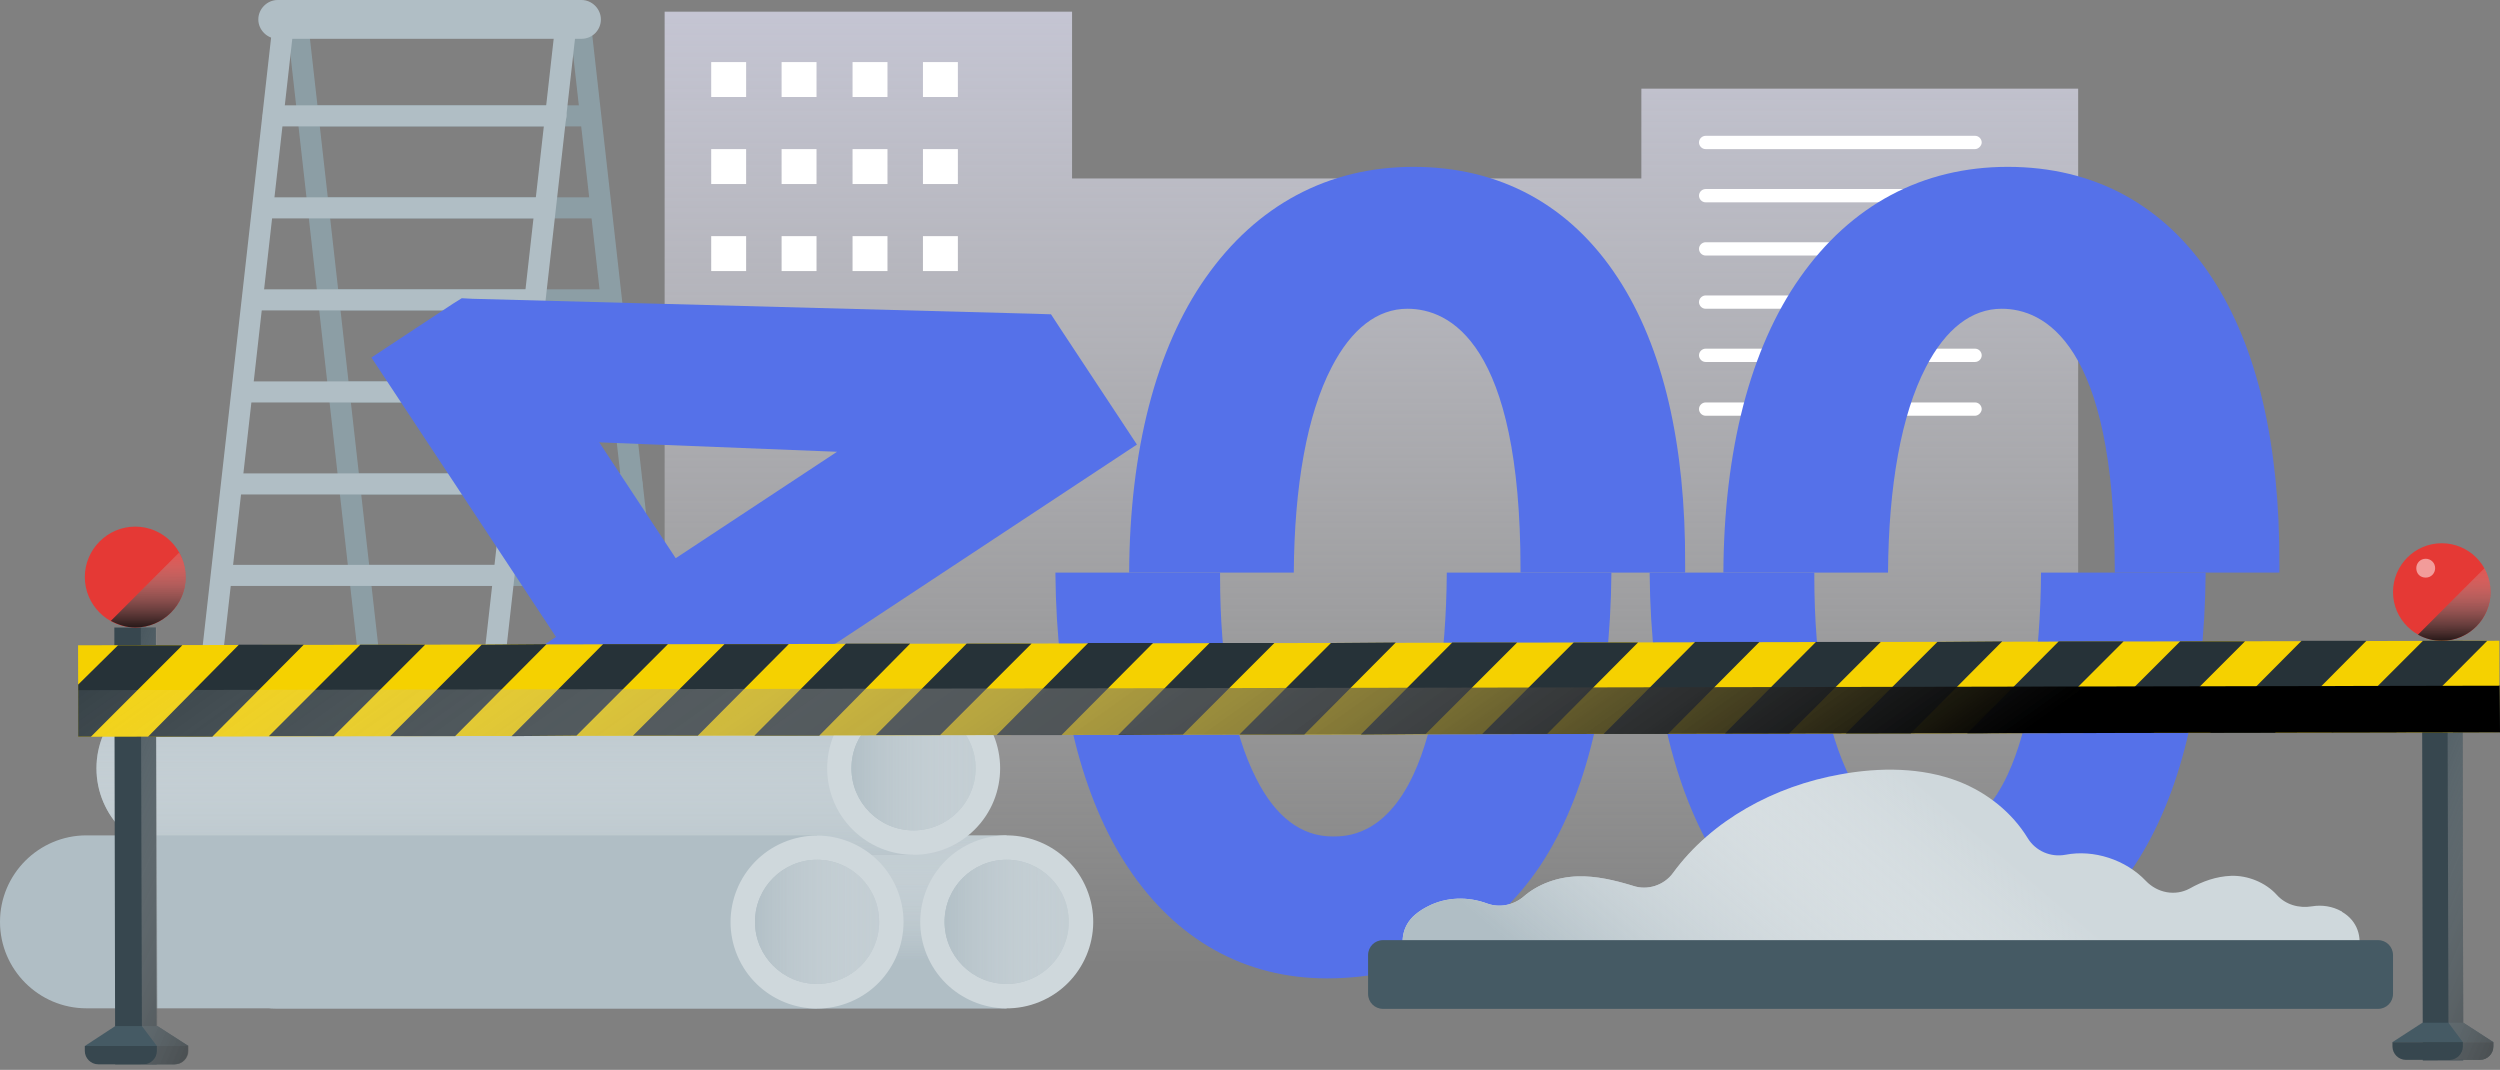 <svg width="451" height="193" viewBox="0 0 451 193" fill="none" xmlns="http://www.w3.org/2000/svg">
<rect x="0" y="0" width="451" height="193" fill="#808080" stroke="none"/>
<path d="M296.1 16V32.2H193.4V2.1H119.9V175.5H193.4L374.9 176.6V16H296.1Z" fill="url(#paint0_linear_3_1786)"/>
<path d="M356.3 26.9H307.7C307 26.9 306.5 26.3 306.5 25.7C306.5 25 307.1 24.5 307.7 24.5H356.3C357 24.5 357.5 25.1 357.5 25.7C357.5 26.3 356.9 26.9 356.3 26.9Z" fill="white"/>
<path d="M356.3 36.5H307.7C307 36.5 306.5 35.9 306.5 35.3C306.5 34.6 307.1 34.1 307.7 34.1H356.3C357 34.1 357.5 34.7 357.5 35.3C357.5 35.9 356.9 36.5 356.3 36.5Z" fill="white"/>
<path d="M356.3 46.1H307.7C307 46.1 306.5 45.5 306.5 44.9C306.5 44.2 307.1 43.7 307.7 43.7H356.3C357 43.7 357.5 44.3 357.5 44.9C357.5 45.6 356.9 46.1 356.3 46.1Z" fill="white"/>
<path d="M356.3 55.7H307.7C307 55.7 306.5 55.1 306.5 54.5C306.5 53.8 307.1 53.3 307.7 53.3H356.3C357 53.3 357.5 53.9 357.5 54.5C357.5 55.2 356.9 55.7 356.3 55.7Z" fill="white"/>
<path d="M356.3 65.3H307.7C307 65.3 306.5 64.7 306.5 64.1C306.5 63.4 307.1 62.9 307.7 62.9H356.3C357 62.9 357.5 63.5 357.5 64.1C357.5 64.8 356.9 65.3 356.3 65.3Z" fill="white"/>
<path d="M356.3 75H307.7C307 75 306.5 74.4 306.5 73.8C306.5 73.1 307.1 72.6 307.7 72.6H356.3C357 72.6 357.5 73.2 357.5 73.8C357.5 74.4 356.9 75 356.3 75Z" fill="white"/>
<path d="M134.601 11.2H128.301V17.5H134.601V11.2Z" fill="white"/>
<path d="M147.3 11.2H141V17.5H147.3V11.2Z" fill="white"/>
<path d="M160.101 11.2H153.801V17.5H160.101V11.2Z" fill="white"/>
<path d="M172.8 11.2H166.5V17.5H172.8V11.2Z" fill="white"/>
<path d="M134.601 26.9H128.301V33.2H134.601V26.9Z" fill="white"/>
<path d="M147.3 26.9H141V33.2H147.3V26.9Z" fill="white"/>
<path d="M160.101 26.9H153.801V33.2H160.101V26.9Z" fill="white"/>
<path d="M172.8 26.9H166.5V33.2H172.8V26.9Z" fill="white"/>
<path d="M134.601 42.6H128.301V48.9H134.601V42.6Z" fill="white"/>
<path d="M147.3 42.6H141V48.9H147.3V42.6Z" fill="white"/>
<path d="M160.101 42.6H153.801V48.9H160.101V42.6Z" fill="white"/>
<path d="M172.8 42.6H166.5V48.9H172.8V42.6Z" fill="white"/>
<path d="M362.201 139.7C357.001 150.9 349.901 150.9 347.601 150.9C342.001 150.9 337.301 147.4 333.801 140.4C329.501 132 327.301 119.4 327.301 103.9C327.301 103.7 327.301 103.5 327.301 103.3H297.601C297.601 103.4 297.601 103.6 297.601 103.7C297.801 125.6 302.301 143.9 310.701 156.5C319.401 169.6 331.801 176.5 346.601 176.5C362.901 176.5 376.201 169.4 385.101 156.1C393.401 143.5 397.701 125.7 397.901 103.3H368.201C368.101 118.9 366.001 131.5 362.201 139.7Z" fill="#5571E9"/>
<path d="M399.1 50.2C390.5 37 377.8 30.1 362.2 30.1C346.8 30.1 333.9 37 324.7 50.1C315.7 62.9 311 81.3 310.9 103.3H340.6C340.7 87.6 343 74.8 347.4 66.3C351 59.3 355.7 55.7 361.1 55.7C368.7 55.7 381.5 61.8 381.5 102.7C381.5 102.9 381.5 103.1 381.5 103.3H411.2C411.2 102.8 411.2 102.4 411.2 101.9C411.3 80.1 407.2 62.6 399.1 50.2Z" fill="#5571E9"/>
<path d="M255 139.7C249.8 150.9 242.7 150.9 240.4 150.9C234.8 150.9 230.1 147.4 226.6 140.4C222.3 132 220.1 119.4 220.1 103.9C220.1 103.7 220.1 103.5 220.1 103.3H190.4C190.4 103.4 190.4 103.6 190.4 103.7C190.6 125.6 195.1 143.9 203.5 156.5C212.2 169.6 224.6 176.5 239.4 176.5C255.7 176.5 269 169.4 277.9 156.1C286.2 143.5 290.5 125.7 290.7 103.3H261C260.9 118.9 258.8 131.5 255 139.7Z" fill="#5571E9"/>
<path d="M291.9 50.2C283.3 37 270.6 30.1 255 30.1C239.6 30.1 226.7 37 217.5 50.1C208.5 62.9 203.8 81.3 203.7 103.3H233.4C233.5 87.6 235.8 74.8 240.2 66.3C243.8 59.3 248.5 55.7 253.9 55.7C261.5 55.7 274.3 61.8 274.3 102.7C274.3 102.9 274.3 103.1 274.3 103.3H304C304 102.8 304 102.4 304 101.9C304.1 80.1 300 62.6 291.9 50.2Z" fill="#5571E9"/>
<path d="M72.4 172.5C71.5 172.5 70.6 171.8 70.5 170.8L51.7 3.7C51.6 2.7 52.3 1.7 53.4 1.6C54.4 1.5 55.4 2.2 55.5 3.3L74.3 170.4C74.4 171.4 73.7 172.4 72.6 172.5C72.5 172.5 72.5 172.5 72.4 172.5Z" fill="#8C9EA5"/>
<path d="M123.4 172.5C122.5 172.5 121.6 171.8 121.5 170.8L102.7 3.7C102.6 2.7 103.3 1.7 104.4 1.6C105.4 1.5 106.4 2.2 106.5 3.3L125.3 170.4C125.4 171.4 124.7 172.4 123.6 172.5C123.5 172.5 123.5 172.5 123.4 172.5Z" fill="#8C9EA5"/>
<path d="M106.5 22.8H55.5C54.5 22.8 53.6 22 53.6 20.9C53.6 19.9 54.4 19 55.5 19H106.5C107.5 19 108.4 19.8 108.4 20.9C108.4 22 107.6 22.8 106.5 22.8Z" fill="#8C9EA5"/>
<path d="M107.6 39.4H57.7C56.7 39.4 55.8 38.6 55.8 37.5C55.8 36.5 56.6 35.6 57.7 35.6H107.6C108.6 35.6 109.5 36.4 109.5 37.5C109.5 38.6 108.6 39.4 107.6 39.4Z" fill="#8C9EA5"/>
<path d="M108.7 56H59.8C58.8 56 57.9 55.2 57.9 54.1C57.9 53.1 58.7 52.2 59.8 52.2H108.7C109.7 52.2 110.6 53 110.6 54.1C110.5 55.1 109.7 56 108.7 56Z" fill="#8C9EA5"/>
<path d="M112.1 72.6H62C61 72.6 60.1 71.8 60.1 70.7C60.1 69.7 60.9 68.8 62 68.8H112.1C113.1 68.8 114 69.6 114 70.7C114 71.7 113.2 72.6 112.1 72.6Z" fill="#8C9EA5"/>
<path d="M114 89.2H63.6C62.6 89.2 61.7 88.4 61.7 87.3C61.7 86.3 62.5 85.4 63.6 85.4H114C115 85.4 115.9 86.2 115.9 87.3C115.9 88.3 115 89.2 114 89.2Z" fill="#8C9EA5"/>
<path d="M115.9 105.7H65.4C64.4 105.7 63.5 104.9 63.5 103.8C63.5 102.8 64.3 101.9 65.4 101.9H115.9C116.9 101.9 117.8 102.7 117.8 103.8C117.8 104.9 116.9 105.7 115.9 105.7Z" fill="#8C9EA5"/>
<path d="M104.9 7H50.1C48.2 7 46.6 5.4 46.6 3.5C46.6 1.6 48.2 0 50.1 0H104.9C106.8 0 108.4 1.6 108.4 3.5C108.4 5.4 106.9 7 104.9 7Z" fill="#B0BEC5"/>
<path d="M83.4 172.5C83.3 172.5 83.3 172.5 83.2 172.5C82.2 172.4 81.4 171.5 81.5 170.4L100.3 3.3C100.4 2.3 101.3 1.5 102.4 1.6C103.4 1.7 104.2 2.6 104.1 3.7L85.3 170.8C85.2 171.8 84.4 172.5 83.4 172.5Z" fill="#B0BEC5"/>
<path d="M32.4 172.5C32.3 172.5 32.3 172.5 32.2 172.5C31.2 172.4 30.4 171.5 30.5 170.4L49.3 3.3C49.4 2.3 50.3 1.5 51.4 1.6C52.4 1.7 53.2 2.6 53.1 3.7L34.3 170.8C34.2 171.8 33.4 172.5 32.4 172.5Z" fill="#B0BEC5"/>
<path d="M100.299 22.8H49.299C48.299 22.8 47.399 22 47.399 20.9C47.399 19.9 48.199 19 49.299 19H100.299C101.299 19 102.199 19.8 102.199 20.9C102.199 22 101.399 22.8 100.299 22.8Z" fill="#B0BEC5"/>
<path d="M98.199 39.4H48.299C47.299 39.4 46.399 38.6 46.399 37.5C46.399 36.5 47.199 35.6 48.299 35.6H98.199C99.199 35.6 100.099 36.4 100.099 37.5C100.099 38.6 99.199 39.4 98.199 39.4Z" fill="#B0BEC5"/>
<path d="M96.1 56H47.2C46.2 56 45.3 55.2 45.3 54.1C45.3 53.1 46.1 52.2 47.2 52.2H96.1C97.1 52.2 98 53 98 54.1C97.9 55.1 97.1 56 96.1 56Z" fill="#B0BEC5"/>
<path d="M93.899 72.6H43.799C42.799 72.6 41.899 71.8 41.899 70.7C41.899 69.7 42.699 68.8 43.799 68.8H93.899C94.899 68.8 95.799 69.6 95.799 70.7C95.699 71.7 94.899 72.6 93.899 72.6Z" fill="#B0BEC5"/>
<path d="M92.3 89.2H41.9C40.9 89.2 40 88.4 40 87.3C40 86.3 40.8 85.4 41.9 85.4H92.3C93.3 85.4 94.2 86.2 94.2 87.3C94.2 88.3 93.3 89.2 92.3 89.2Z" fill="#B0BEC5"/>
<path d="M90.5 105.7H40C39 105.7 38.1 104.9 38.1 103.8C38.1 102.8 38.9 101.9 40 101.9H90.5C91.5 101.9 92.4 102.7 92.4 103.8C92.3 104.9 91.5 105.7 90.5 105.7Z" fill="#B0BEC5"/>
<path d="M137.7 124.7L200.1 83.5L205.1 80.2L201.8 75.2L191.3 59.3L189.6 56.7L186.5 56.6L85.2 53.9L83.3 53.8L81.7 54.8L72 61.2L67 64.5L70.3 69.5L100.3 114.9L75.8 131.1L70.8 134.4L74.1 139.4L83.3 153.3L86.6 158.3L91.6 155L116.1 138.8L122.8 149L126.1 154L131.1 150.7L142.6 143.1L147.6 139.8L144.3 134.8L137.7 124.7ZM108.1 79.8L151 81.5L121.9 100.7L108.1 79.8Z" fill="#5571E9"/>
<path d="M49.8 150.7C41.2 150.7 34.2 157.7 34.2 166.3C34.2 174.9 41.2 181.9 49.8 181.9H181.6V150.7H49.8Z" fill="#B0BEC5"/>
<path d="M49.8 150.7C41.2 150.7 34.2 157.7 34.2 166.3C34.2 174.9 41.2 181.9 49.8 181.9H181.6V150.7H49.8Z" fill="url(#paint1_linear_3_1786)"/>
<path d="M187.53 180.743C195.503 177.477 199.318 168.366 196.052 160.393C192.786 152.42 183.675 148.605 175.702 151.871C167.729 155.137 163.913 164.248 167.18 172.221C170.446 180.194 179.557 184.009 187.53 180.743Z" fill="#CFD8DC"/>
<path d="M181.6 177.5C187.786 177.5 192.8 172.486 192.8 166.3C192.8 160.114 187.786 155.1 181.6 155.1C175.415 155.1 170.4 160.114 170.4 166.3C170.4 172.486 175.415 177.5 181.6 177.5Z" fill="#B0BEC5"/>
<path d="M181.6 177.5C187.786 177.5 192.8 172.486 192.8 166.3C192.8 160.114 187.786 155.1 181.6 155.1C175.415 155.1 170.4 160.114 170.4 166.3C170.4 172.486 175.415 177.5 181.6 177.5Z" fill="url(#paint2_linear_3_1786)"/>
<path d="M33 123C24.4 123 17.4 130 17.4 138.6C17.4 147.2 24.4 154.2 33 154.2H164.8V123H33Z" fill="#B0BEC5"/>
<path d="M33 123C24.4 123 17.4 130 17.4 138.6C17.4 147.2 24.4 154.2 33 154.2H164.8V123H33Z" fill="url(#paint3_linear_3_1786)"/>
<path d="M175.855 149.635C181.947 143.542 181.947 133.665 175.855 127.573C169.763 121.481 159.886 121.481 153.793 127.573C147.701 133.665 147.701 143.542 153.793 149.635C159.886 155.727 169.763 155.727 175.855 149.635Z" fill="#CFD8DC"/>
<path d="M164.801 149.8C170.986 149.8 176.001 144.786 176.001 138.6C176.001 132.414 170.986 127.4 164.801 127.4C158.615 127.4 153.601 132.414 153.601 138.6C153.601 144.786 158.615 149.8 164.801 149.8Z" fill="#B0BEC5"/>
<path d="M164.801 149.8C170.986 149.8 176.001 144.786 176.001 138.6C176.001 132.414 170.986 127.4 164.801 127.4C158.615 127.4 153.601 132.414 153.601 138.6C153.601 144.786 158.615 149.8 164.801 149.8Z" fill="url(#paint4_linear_3_1786)"/>
<path d="M15.6 150.7C7 150.7 0 157.7 0 166.3C0 174.9 7 181.9 15.6 181.9H147.4V150.7H15.6Z" fill="#B0BEC5"/>
<path d="M153.472 180.708C161.407 177.351 165.119 168.198 161.762 160.263C158.406 152.328 149.252 148.616 141.317 151.973C133.382 155.329 129.67 164.483 133.027 172.418C136.384 180.353 145.537 184.065 153.472 180.708Z" fill="#CFD8DC"/>
<path d="M147.4 177.5C153.586 177.5 158.6 172.486 158.6 166.3C158.6 160.114 153.586 155.1 147.4 155.1C141.215 155.1 136.2 160.114 136.2 166.3C136.2 172.486 141.215 177.5 147.4 177.5Z" fill="#B0BEC5"/>
<path d="M147.4 177.5C153.586 177.5 158.6 172.486 158.6 166.3C158.6 160.114 153.586 155.1 147.4 155.1C141.215 155.1 136.2 160.114 136.2 166.3C136.2 172.486 141.215 177.5 147.4 177.5Z" fill="url(#paint5_linear_3_1786)"/>
<path d="M259.6 176.4C253.6 176.4 250.7 168.9 255.3 165C256 164.4 256.8 163.9 257.6 163.5C260.9 161.8 264.8 161.7 268.3 163C270.5 163.8 273 163.3 274.8 161.8C277.4 159.5 281 158.2 284.6 158.1C288 158 291.3 158.8 294.6 159.8C297.2 160.7 300.2 159.7 301.8 157.5C308.8 147.9 320.2 141.8 332 139.7C339.1 138.4 346.7 138.4 353.4 141C358.5 143 363 146.6 365.8 151.2C367.2 153.5 369.9 154.7 372.6 154.2C377.7 153.2 383.5 155.1 387.1 158.9C389.2 161.1 392.4 161.7 395 160.3C397.3 159 399.8 158.1 402.5 158C405.5 157.9 408.7 159.2 410.7 161.4C412.3 163.2 414.7 163.9 417.1 163.5C418.9 163.2 420.8 163.5 422.4 164.4C422.4 164.4 422.5 164.4 422.5 164.5C428.2 167.8 425.7 176.5 419.1 176.5L259.6 176.4Z" fill="#CFD8DC"/>
<path d="M259.6 176.4C253.6 176.4 250.7 168.9 255.3 165C256 164.4 256.8 163.9 257.6 163.5C260.9 161.8 264.8 161.7 268.3 163C270.5 163.8 273 163.3 274.8 161.8C277.4 159.5 281 158.2 284.6 158.1C288 158 291.3 158.8 294.6 159.8C297.2 160.7 300.2 159.7 301.8 157.5C308.8 147.9 320.2 141.8 332 139.7C339.1 138.4 346.7 138.4 353.4 141C358.5 143 363 146.6 365.8 151.2C367.2 153.5 369.9 154.7 372.6 154.2C377.7 153.2 383.5 155.1 387.1 158.9C389.2 161.1 392.4 161.7 395 160.3C397.3 159 399.8 158.1 402.5 158C405.5 157.9 408.7 159.2 410.7 161.4C412.3 163.2 414.7 163.9 417.1 163.5C418.9 163.2 420.8 163.5 422.4 164.4C422.4 164.4 422.5 164.4 422.5 164.5C428.2 167.8 425.7 176.5 419.1 176.5L259.6 176.4Z" fill="url(#paint6_linear_3_1786)"/>
<path d="M429 169.6H249.5C248 169.6 246.8 170.8 246.8 172.3V179.3C246.8 180.8 248 182 249.5 182H429C430.5 182 431.7 180.8 431.7 179.3V172.3C431.7 170.8 430.5 169.6 429 169.6Z" fill="#455A64"/>
<path d="M28.127 113.194L20.627 113.208L20.774 192.008L28.274 191.994L28.127 113.194Z" fill="#37474F"/>
<path d="M15.3 188.7V189.6C15.3 190.9 16.4 192 17.7 192H31.5C32.8 192 33.9 190.9 33.9 189.6V188.7H15.3Z" fill="#37474F"/>
<path d="M28.4 185.1H20.8L15.3 188.7H34L28.4 185.1Z" fill="#455A64"/>
<path d="M28.4 185.1L28.2 113.2H25.4L25.6 185.1L28.3 188.7V189.6C28.3 190.9 27.2 192 25.9 192H31.6C32.9 192 34 190.9 34 189.6V188.7L28.4 185.1Z" fill="url(#paint7_linear_3_1786)"/>
<path d="M33.5 104.1C33.5 99.1 29.4 95 24.4 95C19.4 95 15.3 99.1 15.3 104.1C15.3 109.1 19.4 113.2 24.4 113.2C29.4 113.2 33.5 109.1 33.5 104.1Z" fill="#E53935"/>
<path d="M24.4 113.2C29.4 113.2 33.5 109.1 33.5 104.1C33.5 102.5 33.1 101 32.3 99.7L20 112C21.3 112.7 22.8 113.2 24.4 113.2Z" fill="url(#paint8_linear_3_1786)"/>
<path d="M444.23 115.594L436.93 115.607L437.071 191.307L444.371 191.294L444.23 115.594Z" fill="#37474F"/>
<path d="M431.6 188V188.8C431.6 190.1 432.7 191.2 434 191.2H447.4C448.7 191.2 449.8 190.1 449.8 188.8V188H431.6Z" fill="#37474F"/>
<path d="M444.4 184.5H437L431.6 188H449.8L444.4 184.5Z" fill="#455A64"/>
<path d="M444.4 184.5L444.2 115.6H441.5L441.7 184.5L444.3 188V188.8C444.3 190.1 443.2 191.2 441.9 191.2H447.4C448.7 191.2 449.8 190.1 449.8 188.8V188L444.4 184.5Z" fill="url(#paint9_linear_3_1786)"/>
<path d="M449.299 106.8C449.299 101.9 445.299 98 440.499 98C435.599 98 431.699 102 431.699 106.8C431.699 111.7 435.699 115.6 440.499 115.6C445.399 115.6 449.299 111.6 449.299 106.8Z" fill="#E53935"/>
<path d="M440.499 115.6C445.399 115.6 449.299 111.6 449.299 106.8C449.299 105.2 448.899 103.8 448.199 102.5L436.199 114.5C437.499 115.2 438.899 115.6 440.499 115.6Z" fill="url(#paint10_linear_3_1786)"/>
<path opacity="0.5" d="M439.299 102.5C439.299 103.4 438.599 104.2 437.599 104.2C436.599 104.2 435.899 103.5 435.899 102.5C435.899 101.6 436.599 100.8 437.599 100.8C438.499 100.8 439.299 101.5 439.299 102.5Z" fill="white"/>
<path d="M450.885 115.593L14.085 116.408L14.116 132.908L450.916 132.093L450.885 115.593Z" fill="#F5D100"/>
<path d="M32.9 116.4L16.4 132.9H14.1V123.5L21.3 116.4H32.9Z" fill="#263238"/>
<path d="M54.799 116.3L38.299 132.9H26.699L43.099 116.3H54.799Z" fill="#263238"/>
<path d="M76.7 116.3L60.2 132.8H48.5L65 116.3H76.7Z" fill="#263238"/>
<path d="M98.599 116.2L82.099 132.8H70.399L86.899 116.3L98.599 116.2Z" fill="#263238"/>
<path d="M120.5 116.2L104 132.7L92.3 132.8L108.8 116.2H120.5Z" fill="#263238"/>
<path d="M142.299 116.2L125.899 132.7H114.199L130.699 116.2H142.299Z" fill="#263238"/>
<path d="M164.2 116.1L147.8 132.7H136.1L152.6 116.1H164.2Z" fill="#263238"/>
<path d="M186.1 116.1L169.6 132.6H158L174.4 116.1H186.1Z" fill="#263238"/>
<path d="M208 116L191.5 132.6H179.8L196.3 116H208Z" fill="#263238"/>
<path d="M229.899 116L213.399 132.5L201.699 132.6L218.199 116H229.899Z" fill="#263238"/>
<path d="M251.8 115.9L235.3 132.5H223.6L240.1 116L251.8 115.9Z" fill="#263238"/>
<path d="M273.7 115.9L257.2 132.4L245.5 132.5L262 115.9H273.7Z" fill="#263238"/>
<path d="M295.499 115.9L279.099 132.4H267.399L283.899 115.9H295.499Z" fill="#263238"/>
<path d="M317.4 115.8L300.9 132.4H289.3L305.8 115.8H317.4Z" fill="#263238"/>
<path d="M339.299 115.8L322.799 132.3H311.199L327.599 115.8H339.299Z" fill="#263238"/>
<path d="M361.2 115.7L344.7 132.3H333L349.5 115.8L361.2 115.7Z" fill="#263238"/>
<path d="M383.099 115.7L366.599 132.2L354.899 132.3L371.399 115.7H383.099Z" fill="#263238"/>
<path d="M405 115.7L388.5 132.2H376.8L393.3 115.7H405Z" fill="#263238"/>
<path d="M426.899 115.6L410.399 132.2H398.699L415.199 115.6H426.899Z" fill="#263238"/>
<path d="M448.7 115.6L432.3 132.1H420.6L437.1 115.6H448.7Z" fill="#263238"/>
<path d="M450.9 123.6L451 132.1H442.5L450.9 123.6Z" fill="#263238"/>
<path d="M14.1 132.9L451 132.1L450.9 123.7L14.1 124.5V132.9Z" fill="url(#paint11_linear_3_1786)"/>
<defs>
<linearGradient id="paint0_linear_3_1786" x1="247.383" y1="175.173" x2="247.383" y2="-74.331" gradientUnits="userSpaceOnUse">
<stop offset="0.001" stop-color="white" stop-opacity="0"/>
<stop offset="1" stop-color="#D6D7F4"/>
</linearGradient>
<linearGradient id="paint1_linear_3_1786" x1="107.922" y1="140.702" x2="107.922" y2="173.465" gradientUnits="userSpaceOnUse">
<stop offset="0.001" stop-color="white" stop-opacity="0"/>
<stop offset="1" stop-color="#B0BEC5"/>
</linearGradient>
<linearGradient id="paint2_linear_3_1786" x1="209.647" y1="166.312" x2="169.165" y2="166.312" gradientUnits="userSpaceOnUse">
<stop offset="0.001" stop-color="white" stop-opacity="0"/>
<stop offset="1" stop-color="#B0BEC5"/>
</linearGradient>
<linearGradient id="paint3_linear_3_1786" x1="91.128" y1="121.13" x2="91.128" y2="160.386" gradientUnits="userSpaceOnUse">
<stop offset="0.001" stop-color="white" stop-opacity="0"/>
<stop offset="1" stop-color="#B0BEC5"/>
</linearGradient>
<linearGradient id="paint4_linear_3_1786" x1="192.853" y1="138.568" x2="152.371" y2="138.568" gradientUnits="userSpaceOnUse">
<stop offset="0.001" stop-color="white" stop-opacity="0"/>
<stop offset="1" stop-color="#B0BEC5"/>
</linearGradient>
<linearGradient id="paint5_linear_3_1786" x1="175.476" y1="166.312" x2="134.995" y2="166.312" gradientUnits="userSpaceOnUse">
<stop offset="0.001" stop-color="white" stop-opacity="0"/>
<stop offset="1" stop-color="#B0BEC5"/>
</linearGradient>
<linearGradient id="paint6_linear_3_1786" x1="356.633" y1="149.525" x2="311.003" y2="203.114" gradientUnits="userSpaceOnUse">
<stop offset="0.001" stop-color="white" stop-opacity="0"/>
<stop offset="1" stop-color="#B0BEC5"/>
</linearGradient>
<linearGradient id="paint7_linear_3_1786" x1="4.696" y1="143.134" x2="66.644" y2="169.324" gradientUnits="userSpaceOnUse">
<stop offset="0.001" stop-color="white" stop-opacity="0"/>
<stop offset="1"/>
</linearGradient>
<linearGradient id="paint8_linear_3_1786" x1="26.701" y1="96.225" x2="26.736" y2="114.744" gradientUnits="userSpaceOnUse">
<stop offset="0.001" stop-color="white" stop-opacity="0"/>
<stop offset="1"/>
</linearGradient>
<linearGradient id="paint9_linear_3_1786" x1="421.68" y1="144.325" x2="481.244" y2="169.506" gradientUnits="userSpaceOnUse">
<stop offset="0.001" stop-color="white" stop-opacity="0"/>
<stop offset="1"/>
</linearGradient>
<linearGradient id="paint10_linear_3_1786" x1="442.73" y1="99.147" x2="442.765" y2="117.114" gradientUnits="userSpaceOnUse">
<stop offset="0.001" stop-color="white" stop-opacity="0"/>
<stop offset="1"/>
</linearGradient>
<linearGradient id="paint11_linear_3_1786" x1="144.5" y1="4.896" x2="279.119" y2="193.6" gradientUnits="userSpaceOnUse">
<stop offset="0.001" stop-color="white" stop-opacity="0"/>
<stop offset="1"/>
</linearGradient>
</defs>
</svg>
